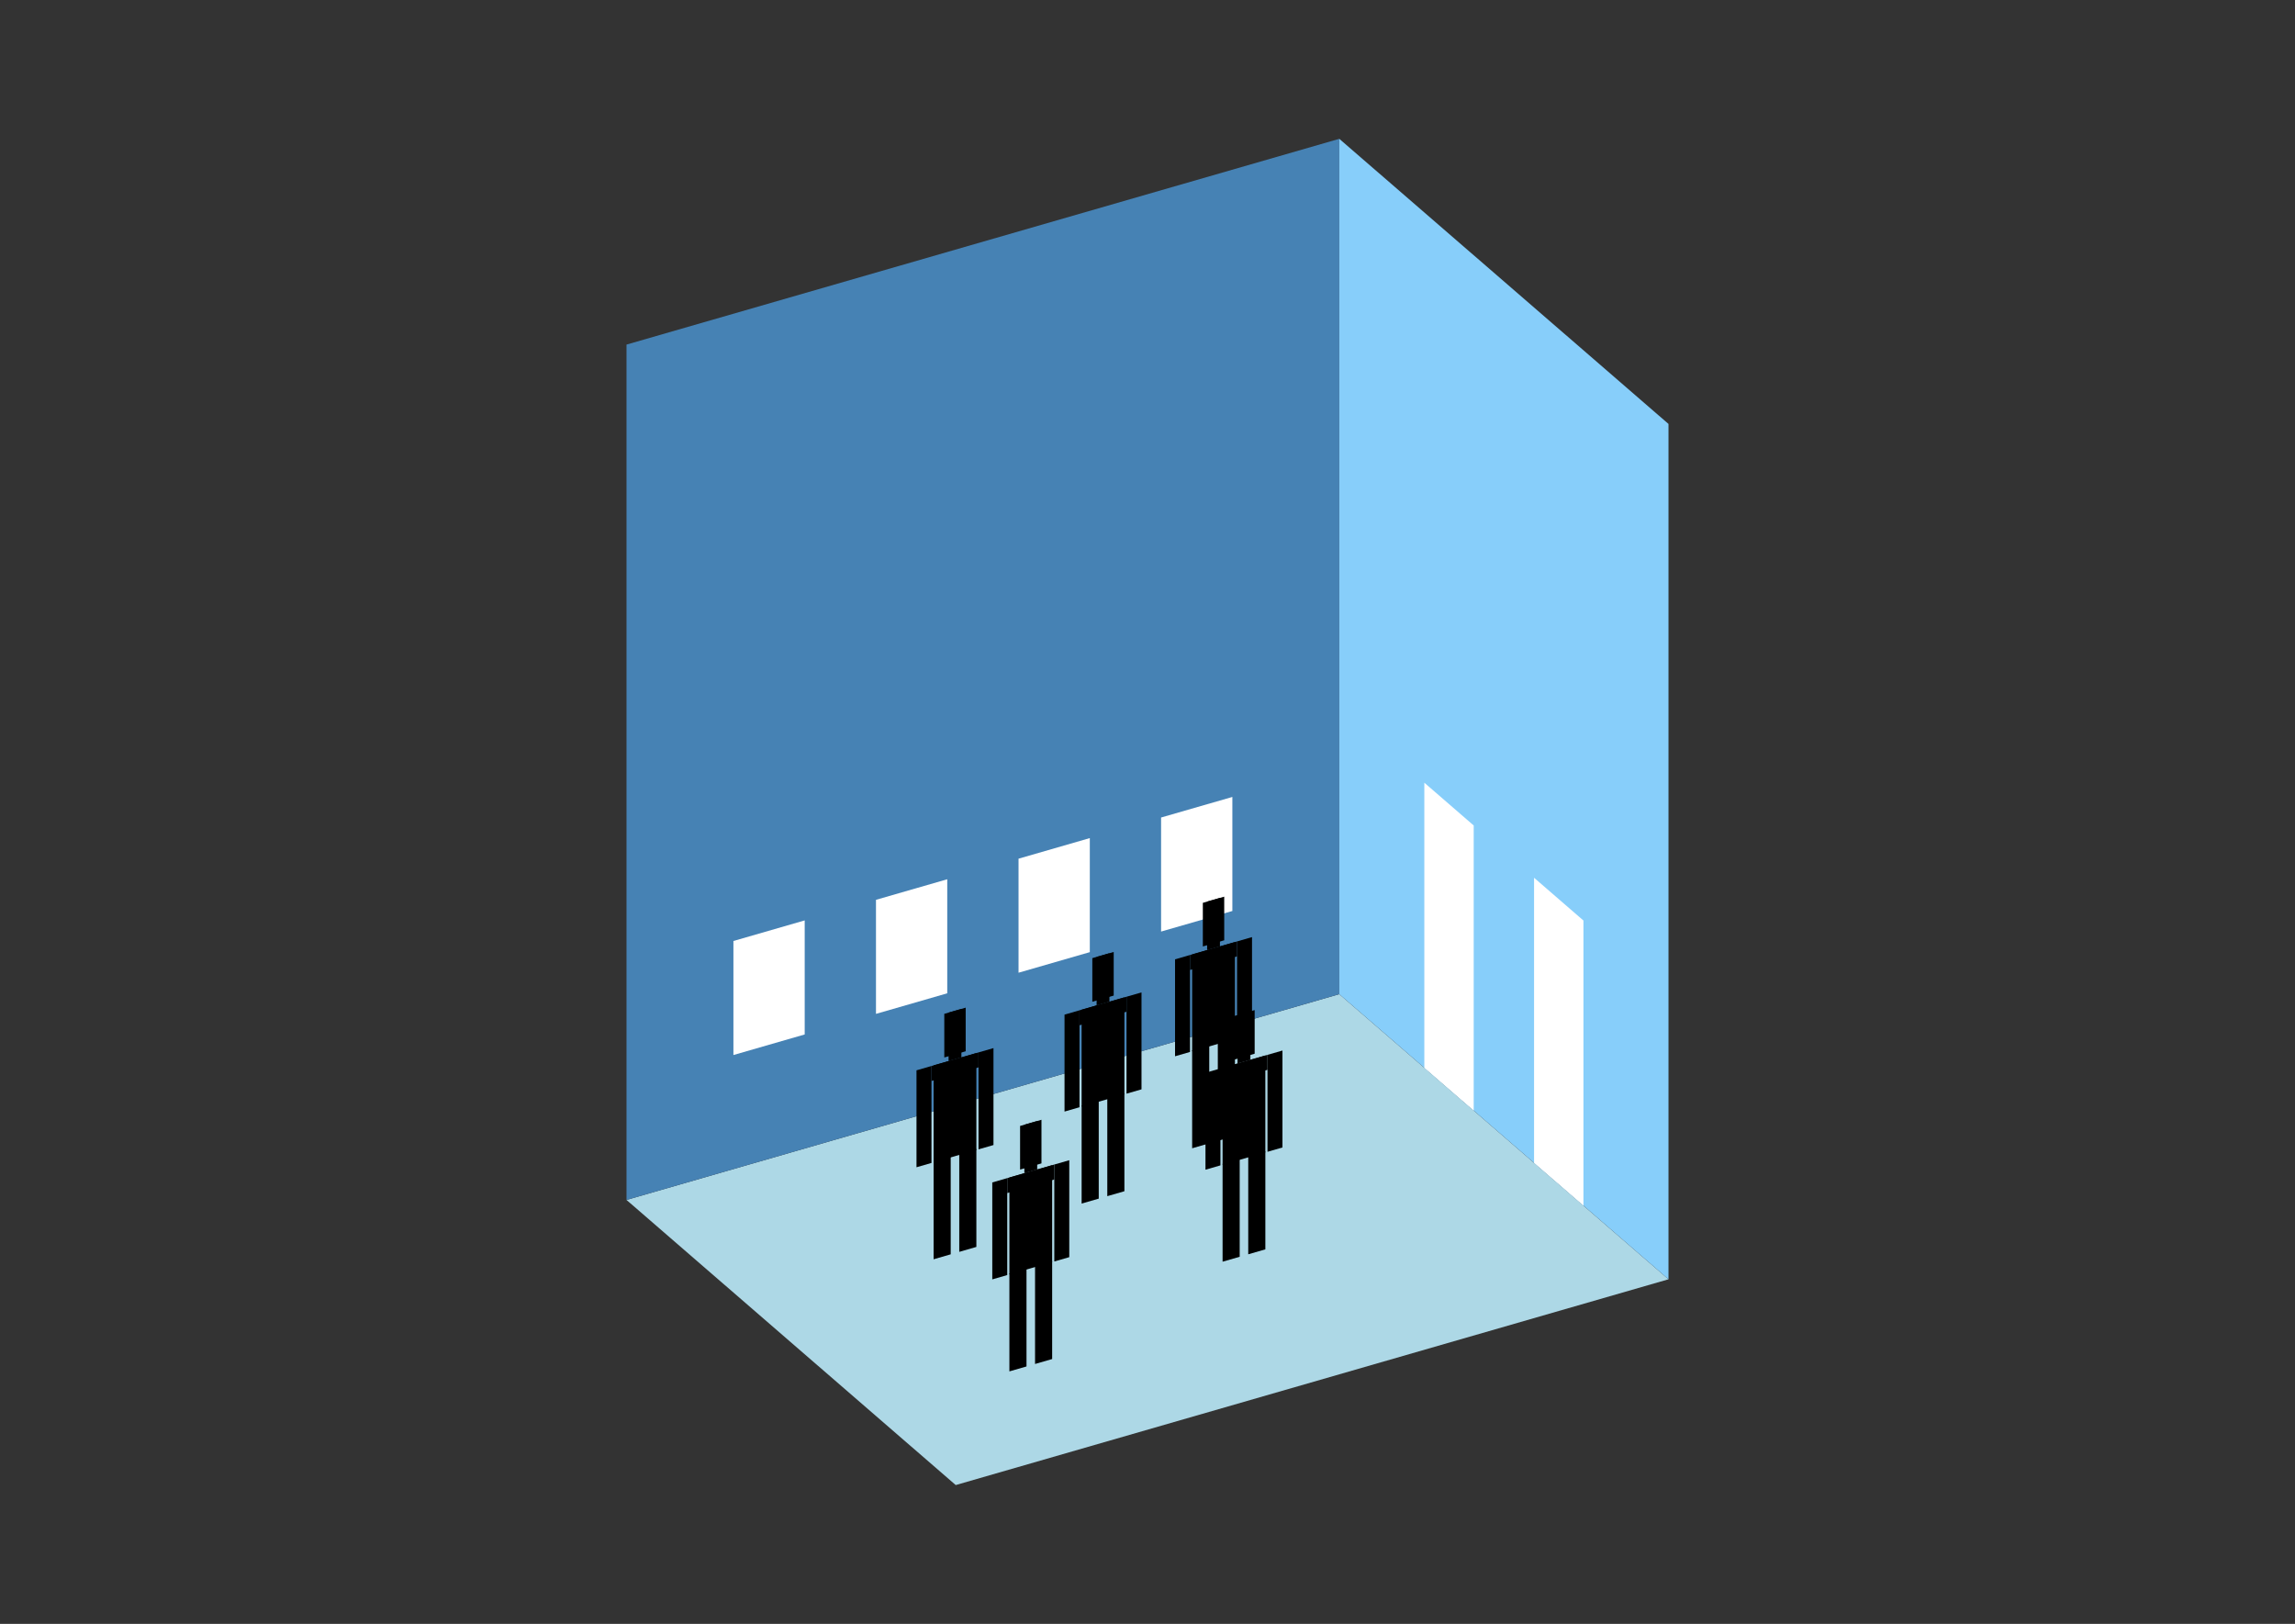 <?xml version="1.0" encoding="UTF-8"?>
<svg
  xmlns="http://www.w3.org/2000/svg"
  width="848"
  height="600"
  style="background-color:white"
>
  <rect width="100%" height="100%" fill="#333333" stroke="none"/>
  <polygon fill="lightblue" points="353.138,548.707 231.494,443.361 494.862,367.333 616.506,472.68" />
  <polygon fill="steelblue" points="231.494,443.361 231.494,127.32 494.862,51.293 494.862,367.333" />
  <polygon fill="lightskyblue" points="616.506,472.68 616.506,156.639 494.862,51.293 494.862,367.333" />
  <polygon fill="white" points="544.533,410.35 544.533,305.003 526.286,289.201 526.286,394.548" />
  <polygon fill="white" points="585.081,445.465 585.081,340.118 566.834,324.316 566.834,429.663" />
  <polygon fill="white" points="271,389.818 271,347.679 297.336,340.076 297.336,382.215" />
  <polygon fill="white" points="323.673,374.612 323.673,332.473 350.01,324.871 350.01,367.009" />
  <polygon fill="white" points="376.346,359.407 376.346,317.268 402.683,309.665 402.683,351.804" />
  <polygon fill="white" points="429.02,344.201 429.02,302.062 455.356,294.46 455.356,336.598" />
  <polygon fill="hsl(324.0,50.0%,68.652%)" points="440.497,424.27 440.497,388.093 446.818,386.269 446.818,422.445" />
  <polygon fill="hsl(324.0,50.0%,68.652%)" points="456.299,419.708 456.299,383.532 449.979,385.356 449.979,421.533" />
  <polygon fill="hsl(324.0,50.0%,68.652%)" points="434.177,390.276 434.177,354.458 439.707,352.862 439.707,388.68" />
  <polygon fill="hsl(324.0,50.0%,68.652%)" points="457.09,383.662 457.09,347.844 462.62,346.247 462.62,382.065" />
  <polygon fill="hsl(324.0,50.0%,68.652%)" points="439.707,358.392 439.707,352.862 457.09,347.844 457.09,353.375" />
  <polygon fill="hsl(324.0,50.0%,68.652%)" points="440.497,388.452 440.497,352.634 456.299,348.072 456.299,383.89" />
  <polygon fill="hsl(324.0,50.0%,68.652%)" points="444.448,349.702 444.448,333.584 452.349,331.303 452.349,347.422" />
  <polygon fill="hsl(324.0,50.0%,68.652%)" points="446.028,351.037 446.028,333.128 450.769,331.76 450.769,349.669" />
  <polygon fill="hsl(324.0,50.0%,65.575%)" points="399.661,444.703 399.661,408.527 405.982,406.702 405.982,442.878" />
  <polygon fill="hsl(324.0,50.0%,65.575%)" points="415.463,440.141 415.463,403.965 409.143,405.79 409.143,441.966" />
  <polygon fill="hsl(324.0,50.0%,65.575%)" points="393.341,410.709 393.341,374.891 398.871,373.295 398.871,409.113" />
  <polygon fill="hsl(324.0,50.0%,65.575%)" points="416.253,404.095 416.253,368.277 421.784,366.68 421.784,402.498" />
  <polygon fill="hsl(324.0,50.0%,65.575%)" points="398.871,378.826 398.871,373.295 416.253,368.277 416.253,373.808" />
  <polygon fill="hsl(324.0,50.0%,65.575%)" points="399.661,408.885 399.661,373.067 415.463,368.505 415.463,404.323" />
  <polygon fill="hsl(324.0,50.0%,65.575%)" points="403.612,370.135 403.612,354.017 411.513,351.737 411.513,367.855" />
  <polygon fill="hsl(324.0,50.0%,65.575%)" points="405.192,371.47 405.192,353.561 409.933,352.193 409.933,370.102" />
  <polygon fill="hsl(324.0,50.0%,63.871%)" points="344.965,465.28 344.965,429.104 351.286,427.279 351.286,463.455" />
  <polygon fill="hsl(324.0,50.0%,63.871%)" points="360.768,460.718 360.768,424.542 354.447,426.367 354.447,462.543" />
  <polygon fill="hsl(324.0,50.0%,63.871%)" points="338.645,431.287 338.645,395.469 344.175,393.872 344.175,429.69" />
  <polygon fill="hsl(324.0,50.0%,63.871%)" points="361.558,424.672 361.558,388.855 367.088,387.258 367.088,423.076" />
  <polygon fill="hsl(324.0,50.0%,63.871%)" points="344.175,399.403 344.175,393.872 361.558,388.855 361.558,394.385" />
  <polygon fill="hsl(324.0,50.0%,63.871%)" points="344.965,429.462 344.965,393.644 360.768,389.083 360.768,424.901" />
  <polygon fill="hsl(324.0,50.0%,63.871%)" points="348.916,390.713 348.916,374.595 356.817,372.314 356.817,388.432" />
  <polygon fill="hsl(324.0,50.0%,63.871%)" points="350.496,392.048 350.496,374.139 355.237,372.77 355.237,390.679" />
  <polygon fill="hsl(324.0,50.0%,52.578%)" points="451.744,466.179 451.744,430.003 458.065,428.179 458.065,464.355" />
  <polygon fill="hsl(324.0,50.0%,52.578%)" points="467.546,461.618 467.546,425.442 461.225,427.266 461.225,463.442" />
  <polygon fill="hsl(324.0,50.0%,52.578%)" points="445.423,432.186 445.423,396.368 450.954,394.772 450.954,430.59" />
  <polygon fill="hsl(324.0,50.0%,52.578%)" points="468.336,425.572 468.336,389.754 473.867,388.157 473.867,423.975" />
  <polygon fill="hsl(324.0,50.0%,52.578%)" points="450.954,400.302 450.954,394.772 468.336,389.754 468.336,395.285" />
  <polygon fill="hsl(324.0,50.0%,52.578%)" points="451.744,430.362 451.744,394.544 467.546,389.982 467.546,425.8" />
  <polygon fill="hsl(324.0,50.0%,52.578%)" points="455.694,391.612 455.694,375.494 463.595,373.213 463.595,389.331" />
  <polygon fill="hsl(324.0,50.0%,52.578%)" points="457.274,392.947 457.274,375.038 462.015,373.67 462.015,391.579" />
  <polygon fill="hsl(324.0,50.0%,46.247%)" points="372.969,506.706 372.969,470.53 379.29,468.706 379.29,504.882" />
  <polygon fill="hsl(324.0,50.0%,46.247%)" points="388.771,502.145 388.771,465.969 382.45,467.793 382.45,503.969" />
  <polygon fill="hsl(324.0,50.0%,46.247%)" points="366.648,472.713 366.648,436.895 372.179,435.299 372.179,471.117" />
  <polygon fill="hsl(324.0,50.0%,46.247%)" points="389.561,466.099 389.561,430.281 395.092,428.684 395.092,464.502" />
  <polygon fill="hsl(324.0,50.0%,46.247%)" points="372.179,440.829 372.179,435.299 389.561,430.281 389.561,435.812" />
  <polygon fill="hsl(324.0,50.0%,46.247%)" points="372.969,470.888 372.969,435.071 388.771,430.509 388.771,466.327" />
  <polygon fill="hsl(324.0,50.0%,46.247%)" points="376.92,432.139 376.92,416.021 384.821,413.74 384.821,429.858" />
  <polygon fill="hsl(324.0,50.0%,46.247%)" points="378.5,433.474 378.5,415.565 383.241,414.197 383.241,432.105" />
</svg>
